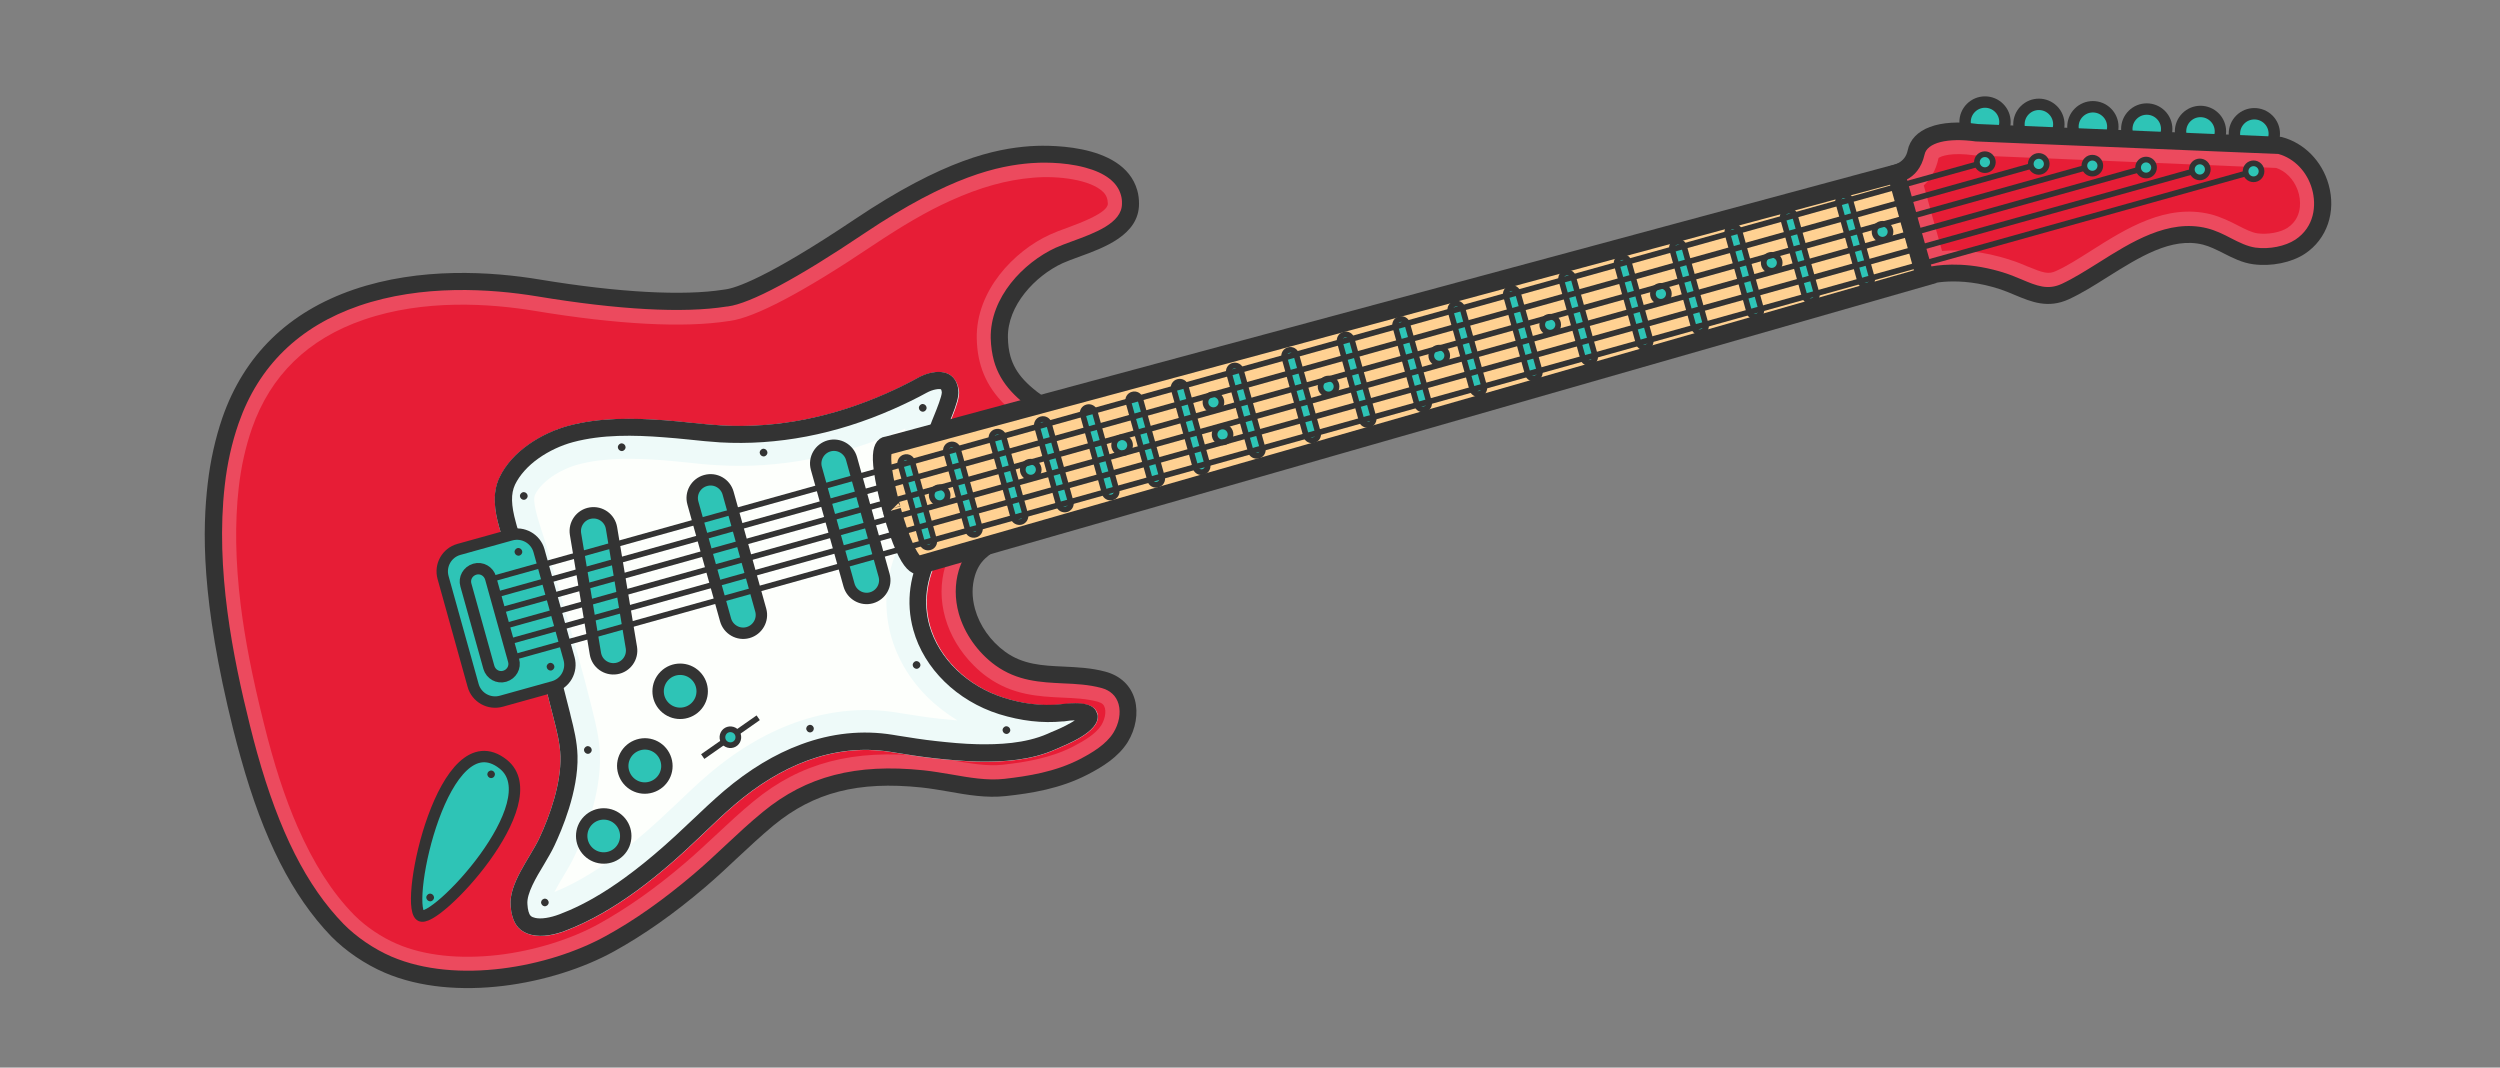 <?xml version="1.0" encoding="UTF-8" standalone="no"?>
<svg width="1316px" height="562px" viewBox="0 0 1316 562" version="1.1" xmlns="http://www.w3.org/2000/svg" xmlns:xlink="http://www.w3.org/1999/xlink">
    <rect x="0" y="0" width="1316" height="562" fill="#808080" stroke="none"/>
    <!-- Generator: Sketch 3.6.1 (26313) - http://www.bohemiancoding.com/sketch -->
    <title>Guitar-small</title>
    <desc>Created with Sketch.</desc>
    <defs></defs>
    <g id="Page-1" stroke="none" stroke-width="1" fill="none" fill-rule="evenodd">
        <g id="Guitar-small">
            <g id="guitar-small" transform="translate(621.5, 213) rotate(-315) translate(-621.5, -213) translate(258, -302)">
                <g id="body_4_" transform="translate(0, 448)">
                    <g id="body_7_" transform="translate(5, 4)">
                        <path d="M240.3,566.4 C200.9,565.9 161.9,545.4 132.3,527.6 C72.7,491.7 48.5,466.2 34,448 C26.9,439 20.9,429.6 16.3,420 C2.6,391.6 2.9,362.2 17.4,332.7 C32.7,301.4 59.7,277.8 79.7,263.4 C114.9,238.2 140.7,215 154.2,196.4 C154.4,196.1 154.5,195.9 154.6,195.8 C164,183.5 172.8,146.3 178.5,117.2 C188.9,64.2 203,42.6 214.1,29.6 C221.4,21.1 237.3,6.7 250.5,6.7 C254.5,6.7 257.9,8.1 260.8,11 C267.2,17.4 261,30.8 256,41.6 C254.5,44.8 253.1,47.9 252.1,50.6 C242.8,75.8 250.8,99 262.1,109.9 C271.2,118.7 280.7,122.6 292.9,122.6 C297.8,122.6 303.1,122 309.7,120.7 L338.1,168 C334.9,175.4 332.9,185.6 332.6,192.5 C332.4,197.9 333.6,202.9 336.3,208 C343.9,222.3 360.1,231.2 378.5,231.2 C381.3,231.2 384.1,231 386.8,230.6 C401.4,228.3 410.6,219.9 419.5,211.8 C424.6,207.2 429.4,202.8 435.1,199.5 C437.1,198.3 439.1,197.7 441.1,197.7 C446.9,197.7 452.4,203.2 454.1,210.7 C455.6,217.4 453.7,225.2 451.5,232 C447.1,245.8 438.6,257.6 430.9,267.2 C425.4,274.1 417.9,279.3 409.9,284.9 C405.9,287.7 401.7,290.7 397.8,293.8 C369.8,316.6 356,340 353.1,369.9 C352.2,378.8 351.9,387.8 351.6,396.5 C351.4,403.8 351.1,411.4 350.5,418.8 C348.8,439.5 345.7,457.7 340.8,474.5 C331.4,507.1 303.9,547.2 269.6,560.9 C260.8,564.4 250.1,566.5 240.9,566.5 L240.3,566.4 L240.3,566.4 Z" id="Shape" fill="#E71D36"></path>
                        <path d="M250.5,12.7 C252.9,12.7 254.7,13.5 256.6,15.3 C260,18.7 253.6,32.5 250.6,39.1 C249,42.4 247.6,45.6 246.5,48.5 C239.3,67.9 239.9,96.8 257.9,114.2 C268.1,124 279.2,128.5 292.9,128.5 C297.1,128.5 301.5,128.1 306.7,127.2 L331.4,168.4 C328.3,176.8 326.8,186.5 326.6,192.1 C326.3,198.5 327.8,204.7 331,210.7 C339.7,227 357.9,237.1 378.5,237.1 C381.6,237.1 384.7,236.9 387.7,236.4 C404,233.8 414.4,224.4 423.5,216.1 C428.3,211.7 432.9,207.5 438.1,204.5 C439.2,203.9 440.2,203.5 441.1,203.5 C444,203.5 447.2,207.3 448.3,211.9 C449.5,217.2 447.6,224.4 445.8,230.1 C441.7,243 433.6,254.2 426.2,263.4 C421.2,269.6 414.1,274.6 406.5,280 C402.4,282.9 398.1,285.9 394.1,289.2 C364.7,313.1 350.3,337.8 347.2,369.4 C346.3,378.5 346,387.6 345.7,396.4 C345.4,404 345.2,411.2 344.6,418.4 C343,438.7 339.9,456.5 335.2,472.9 C330.5,489.2 321,507.1 309.3,521.9 C296.5,538 282.1,549.6 267.6,555.4 C259.4,558.7 249.6,560.6 241.2,560.6 L240.5,560.6 C224,560.4 206.5,556.5 186.8,548.8 C171.3,542.7 154.9,534.4 135.4,522.6 C114.1,509.8 97.5,498.6 83,487.3 C65,473.2 50.5,459.2 38.7,444.4 C31.8,435.7 26.1,426.7 21.7,417.6 C8.8,390.9 9.2,363.3 22.8,335.5 C37.5,305.3 63.8,282.4 83.2,268.5 C119,242.9 145.2,219.3 159.1,200.2 C159.3,200 159.4,199.8 159.5,199.7 C167.6,189.1 176.1,161.8 184.6,118.6 C188.3,100 192.1,85.4 196.9,72.8 C202.9,56.8 210.1,44.1 218.9,33.7 C227.6,23.2 241.4,12.7 250.5,12.7 L250.5,12.7 L250.5,12.7 Z M250.5,0.7 C235.2,0.7 218,15.9 209.6,25.7 C188.2,50.6 178.8,84.5 172.6,116 C160.6,177 152,189.3 149.8,192.1 C147.6,194.9 132.6,218 76.1,258.5 C23.6,296.1 -20.9,356.9 10.8,422.6 C15.8,433 22.1,442.7 29.2,451.7 C55.9,485.3 92.7,510.8 129.1,532.7 C161.9,552.4 201.1,571.9 240.2,572.4 L241,572.4 C251.2,572.4 262.5,570.1 271.9,566.3 C307,552.3 336.4,511.2 346.6,476 C352,457.5 354.9,438.3 356.5,419.2 C357.8,403 357.5,386.6 359,370.4 C362,339.1 377.6,317.8 401.5,298.4 C412.6,289.4 426.4,282.1 435.5,270.9 C444.6,259.6 452.8,247.7 457.2,233.7 C459.6,226 461.8,217.2 459.9,209.2 C457.6,199.5 450.1,191.5 441,191.5 C438.1,191.5 435.1,192.3 432,194.1 C415.2,203.8 406.2,221.3 385.7,224.6 C383.3,225 380.8,225.2 378.3,225.2 C363.6,225.2 348.5,218.5 341.4,205.2 C339.1,200.9 338.2,196.8 338.4,192.8 C338.7,186 341,174.5 344.7,167.8 L312.4,114 C304.9,115.7 298.5,116.7 292.6,116.7 C282.4,116.7 274.2,113.6 265.9,105.7 C252.4,92.7 251.3,69.6 257.4,52.8 C261.8,40.8 276.6,18.7 264.7,6.9 C260.7,2.5 255.7,0.7 250.5,0.7 L250.5,0.7 L250.5,0.7 Z" id="Shape" fill="#EC4A5E"></path>
                    </g>
                    <path d="M145.1,548.3 C140.8,545.9 136.5,543.4 131.8,540.6 C70.8,503.9 45.7,477.4 30.7,458.5 C23.1,448.9 16.7,438.8 11.7,428.6 C-3.5,397.2 -3.1,364.7 12.8,332.1 C29.1,298.8 57.5,273.9 78.5,258.9 C112.3,234.7 138,211.7 150.6,194.3 C150.9,193.9 151.1,193.7 151.2,193.5 C154.2,189.6 162.3,174.6 173.2,119.3 C184.1,63.9 199.2,40.8 211.2,26.9 C214.5,23.1 243.9,-9.9 267.6,3.4 C269.6,4.5 271.5,6 273.2,7.7 C284.9,19.3 276.6,37.1 270.5,50.1 C269.1,53.1 267.8,56 266.9,58.3 C261.4,73.3 262.1,94.7 274.3,106.4 C276.9,108.9 279.4,110.8 282,112.3 C290.4,117 299.7,117.4 316.6,113.6 C318.5,113.2 320.4,114 321.4,115.7 L353.7,169.5 C354.5,170.9 354.6,172.6 353.8,174 C350.6,179.7 348.3,190.4 348,197 C347.9,200.4 348.7,203.7 350.5,207.1 C353.3,212.3 357.4,216.4 363,219.6 C370.9,224.1 380.8,225.8 390.2,224.3 C401.6,222.5 409.3,215.5 417.4,208.1 C422.7,203.3 428.1,198.3 434.9,194.4 C442,190.3 449.6,190.1 456.3,193.9 C462.6,197.5 467.5,204.4 469.4,212.3 C471.5,221.5 469.2,231 466.6,239.2 C461.7,254.7 452.5,267.4 444.1,277.8 C437.7,285.8 429.2,291.8 421,297.5 C416.9,300.4 413.1,303.1 409.5,306 C383.5,327.1 371.3,347.8 368.6,375 C367.8,383.6 367.5,392.4 367.2,400.9 C367,408.4 366.7,416.1 366.1,423.7 C364.4,445.1 361.1,464 356.1,481.4 C346,516.4 316.2,559.7 278.7,574.7 C268.2,578.9 256,581.2 245.2,581.1 C215.7,580.5 183.9,570.2 145.1,548.3 L145.1,548.3 Z M263.2,11.2 C257.2,7.8 249.2,8.8 239.7,14.3 C228.9,20.5 220.4,29.9 218,32.7 C206.8,45.8 192.5,67.6 182,121 C173.9,162.5 165.7,189.5 158.4,199 C158.3,199.1 158.1,199.4 157.9,199.6 C144.5,218.1 118.8,241.1 83.7,266.2 C63.6,280.6 36.3,304.5 20.9,336 C6.3,366 5.9,395.8 19.8,424.6 C24.5,434.3 30.5,443.8 37.7,452.8 C65.4,487.7 105,513.9 136.4,532.8 C141,535.6 145.2,538 149.4,540.4 C186.9,561.5 217.3,571.5 245.2,571.9 C254.7,572 265.9,569.9 275.2,566.2 C309.9,552.3 337.8,511.7 347.3,478.8 C352.2,462 355.3,443.7 357,422.9 C357.6,415.5 357.9,407.9 358.1,400.5 C358.4,391.8 358.7,382.8 359.6,374 C362.5,344.6 376.1,321.4 403.8,298.9 C407.6,295.8 411.8,292.9 415.8,290 C423.5,284.6 431.5,279 437.1,272 C444.9,262.2 453.6,250.3 458,236.3 C460.2,229.3 462.2,221.2 460.6,214.2 C459.3,208.7 456.1,204 451.9,201.6 C448,199.4 443.7,199.5 439.4,202 C433.5,205.4 428.4,210 423.5,214.5 C414.7,222.5 405.7,230.7 391.6,233 C380.3,234.8 368.2,232.7 358.6,227.3 C351.7,223.4 346.2,217.9 342.6,211.3 C340,206.5 338.9,201.7 339.1,196.6 C339.4,189.7 341.5,179.3 344.8,172 L315.5,123.1 C301,126.1 288.9,126.5 277.7,120.2 C274.4,118.3 271.3,116 268.1,113 C252.5,98 252.2,72.6 258.5,55.3 C259.5,52.7 260.9,49.6 262.4,46.4 C267.6,35.2 274.1,21.3 266.9,14.1 C265.7,12.8 264.5,11.9 263.2,11.2 L263.2,11.2 Z" id="Shape" fill="#333333"></path>
                </g>
                <g id="scratch-plate_6_" transform="translate(134, 589)">
                    <g id="scratch-plate_10_" transform="translate(0, 0)">
                        <path d="M177.9,356.7 C177.7,356.7 176.4,356.6 173.3,354 C169.4,350.7 167,341.4 165.1,333.9 C164.1,330 163.2,326.4 162,323 C159,314.5 150.6,293.4 136.7,280.2 C131.2,275 124.7,271.1 119,267.7 L117.9,267 C100.2,256.3 81.8,246.3 64.1,236.5 C56.5,232.3 48.6,228 40.9,223.7 C38.6,222.4 36.2,221.2 33.8,220 C24.8,215.4 15.4,210.6 12.8,203.1 C8.8,191.8 12.8,176.8 18.5,167 C26.4,153.3 38.3,142 50,131.9 C53.3,129 56.7,126.3 60.3,123.4 C64.5,120 68.8,116.5 72.9,112.8 C95.6,92.6 113.3,66.5 125.4,35.4 C127.9,28.9 130,22.8 131.7,16.8 C132.5,14.2 133.7,12.3 134.5,11.5 C134.6,11.5 134.6,11.6 134.7,11.7 C136.1,13.3 138.6,19.1 139.9,22.3 C141.9,27 143.5,30.7 145.6,33.4 C150.6,39.8 155.6,43.8 160,47.4 C164.1,50.7 167.6,53.6 171.1,58 C173.3,60.8 175.6,63.1 177.9,65.4 C181.2,68.7 184.3,71.7 185.1,74.5 C192.7,101.7 215.1,118.7 243.6,118.7 C255.2,118.7 266.9,115.8 277.5,110.3 C288.4,104.6 297.2,97.7 304.2,89.1 C303.6,90.9 302.8,93 301.8,95.5 C301.5,96.3 301.2,97 301,97.6 C296.4,109.5 286.9,119.6 279.1,127.1 C273.8,132.2 267.9,137.1 262.8,141.1 C257.5,145.3 252.1,149.2 246.4,153.4 L244.3,154.9 C219.4,172.9 204.7,202.3 201.6,239.8 C201,247.6 200.8,255.4 200.6,263 L200.5,266.1 C200,288.2 198,320.5 186.4,346.4 C184.3,351 181.7,354.7 179.2,356.1 C178.9,356.5 178.3,356.7 177.9,356.7 L177.9,356.7 Z" id="Shape" fill="#FDFFFC"></path>
                        <path d="M135.9,37.4 C136.4,38.2 137,39 137.5,39.7 C143.2,47 148.9,51.6 153.5,55.4 C157.2,58.4 160.2,60.8 163,64.4 C165.6,67.7 168.3,70.4 170.7,72.7 C172.3,74.2 174.6,76.5 175.3,77.6 C179.9,93.8 189.2,107.2 202.1,116.3 C214,124.7 228.4,129.1 243.8,129.1 C250.6,129.1 257.3,128.2 264,126.6 C261.4,128.8 258.8,130.9 256.5,132.8 C251.4,136.9 246.1,140.7 240.5,144.8 L238.4,146.3 C211,166.2 194.7,198.2 191.4,238.9 C190.7,247 190.6,255 190.4,262.7 L190.3,265.8 C189.8,286.5 188,316.6 177.8,340.5 C176.8,337.4 175.9,333.8 175.3,331.4 C174.3,327.5 173.3,323.4 171.9,319.6 C167.9,308.2 158.9,286.9 143.9,272.7 C137.6,266.7 130.6,262.5 124.4,258.8 L123.3,258.1 C105.4,247.3 87,237.2 69.1,227.4 C61.5,223.2 53.7,218.9 46,214.7 C43.5,213.3 41,212 38.6,210.8 C32.4,207.6 24,203.3 22.7,199.8 C20.3,192.9 22.3,181.6 27.6,172.4 C34.7,160.1 45.9,149.5 56.9,139.9 C60.1,137.1 63.4,134.5 66.9,131.6 C71.2,128.2 75.6,124.6 79.9,120.7 C103.9,99.4 122.5,71.9 135.2,39.2 C135.5,38.5 135.7,38 135.9,37.4 L135.9,37.4 Z M134.5,0.6 C128.3,0.6 123.6,7.4 121.8,13.8 C120.1,19.8 118,25.7 115.8,31.5 C104.8,59.7 88.8,84.7 66.1,104.9 C58.7,111.5 50.8,117.4 43.3,123.9 C30.6,134.9 18.1,147 9.6,161.7 C2.3,174.4 -2,192.2 3.1,206.6 C8,220.5 24.1,226.3 35.9,232.9 C61.5,247.2 87.5,260.9 112.6,276 C118.5,279.5 124.6,283.1 129.6,287.8 C139.8,297.5 147.6,313.4 152.3,326.5 C156,337 157.7,354.5 166.7,362 C170.4,365.1 174.1,367.2 178.1,367.2 C180.4,367.2 182.8,366.5 185.3,365 C190.4,361.9 194.2,355.9 196.5,350.6 C208,324.9 210.9,294.1 211.5,266.2 C211.7,257.6 211.8,249 212.5,240.5 C214.9,210.5 225.6,181.5 250.9,163.2 C257.3,158.6 263.7,154 269.8,149.1 C275.6,144.4 281.4,139.6 286.8,134.5 C296.7,125 306.2,114.1 311.2,101.2 C313.4,95.4 321.4,78 314.3,72.5 C313.1,71.6 311.9,71.2 310.7,71.2 C305.3,71.2 299.5,78.6 296.7,82 C290.2,90 282.2,96.1 273.1,100.8 C263.9,105.6 253.9,108 244.1,108 C222.8,108 202.7,96.3 195.7,71.5 C193.4,63.2 185.1,58 179.8,51.3 C171.3,40.5 162.8,37.5 154.3,26.6 C151.1,22.5 146.9,7.3 141.8,3.3 C139.1,1.4 136.7,0.6 134.5,0.6 L134.5,0.6 L134.5,0.6 Z" id="Shape" fill="#EEFAF9"></path>
                    </g>
                    <path d="M307.6,82.9 C307.5,83.7 307.3,84.5 307,85.5 C306,89.3 304.5,93.1 303.3,95.9 C303,96.7 302.7,97.4 302.5,98 C297.8,110.1 288.2,120.4 280.3,128 C274.9,133.2 269,138 263.9,142.1 C258.6,146.4 252.9,150.5 247.4,154.5 L245.3,156 C232.1,165.5 221.8,178.2 214.7,193.7 C208.5,207.1 204.7,222.6 203.3,239.8 C202.7,247.6 202.5,255.4 202.3,262.9 L202.2,266 C201.2,312.4 193.6,334.4 188,346.9 C185.8,351.8 182.9,355.7 180.3,357.3 C178.4,358.5 177.4,358.5 175.4,357.4 C174.5,356.9 173.4,356.1 172.3,355.1 C168,351.5 165.6,341.9 163.7,334.2 C162.7,330.4 161.8,326.7 160.6,323.4 C157.6,315 149.3,294.1 135.7,281.2 C130.3,276.1 124.2,272.4 118.3,268.9 L117.2,268.2 C109.6,263.6 101.4,258.8 91.9,253.5 C82.4,248.2 72.8,242.9 63.4,237.7 C55.8,233.5 47.9,229.2 40.2,224.9 C37.9,223.6 35.5,222.4 33.2,221.2 C30.8,219.9 28.2,218.7 25.9,217.3 C17.6,212.6 13.3,208.5 11.5,203.5 C9.7,198.3 9.3,191.8 10.5,184.9 C11.6,178.5 14,171.8 17.3,166.1 C25.3,152.3 37.3,140.8 49.2,130.6 C52.5,127.7 56.1,124.8 59.5,122 C63.7,118.6 67.9,115.2 72.1,111.5 C94.6,91.4 112.2,65.6 124.2,34.6 C126.7,28.1 128.8,22.1 130.5,16.2 C131.6,12.4 133.7,9.9 134.6,9.5 C134.7,9.5 134.9,9.6 135.1,9.7 C135.4,9.9 135.7,10.1 136,10.3 C137.5,11.8 140.3,18.3 141.6,21.4 C143.5,26 145.1,29.6 147.1,32.2 C152,38.4 156.9,42.4 161.3,46 C165.3,49.2 169,52.3 172.6,56.9 C174.7,59.6 177.1,61.9 179.3,64.1 C182.8,67.5 186,70.7 186.9,73.9 C191.3,89.6 200.6,101.9 213.9,109.4 C232.3,119.8 256.5,119.5 277.1,108.8 C287.9,103.1 296.6,96.2 303.6,87.7 L304,87.3 C305.3,85.5 306.5,84 307.6,82.9 L307.6,82.9 Z M313.2,72 C307.1,68.5 299.6,78.1 296.4,82.1 C289.9,90.1 281.9,96.2 272.8,100.9 C255.1,110.1 234.2,110.7 218.1,101.7 C207.7,95.8 199.4,85.9 195.4,71.7 C193.1,63.4 184.8,58.2 179.5,51.5 C171,40.7 162.5,37.7 154,26.8 C150.8,22.7 146.6,7.5 141.5,3.5 C140.8,2.9 140.1,2.4 139.4,2 C130.8,-2.9 124,5.7 121.7,13.8 C120,19.8 117.9,25.7 115.7,31.5 C104.7,59.7 88.7,84.7 66,104.9 C58.6,111.5 50.7,117.4 43.2,123.9 C30.5,134.9 18,147 9.5,161.7 C2.2,174.4 -2.1,192.2 3,206.6 C6.1,215.3 13.5,220.8 21.5,225.3 C26.3,228 31.4,230.4 35.9,232.9 C53,242.5 70.4,251.8 87.5,261.4 C95.9,266.1 104.3,271 112.6,276 C118.5,279.5 124.6,283.1 129.6,287.8 C139.8,297.5 147.6,313.4 152.3,326.5 C156,337 157.7,354.5 166.7,362 C168.2,363.3 169.7,364.4 171.2,365.2 C175.6,367.7 180.1,368.1 185.2,365 C190.3,361.9 194.1,355.9 196.4,350.6 C207.9,324.9 210.8,294.1 211.4,266.2 C211.6,257.6 211.7,249 212.4,240.5 C214.8,210.5 225.5,181.5 250.8,163.2 C257.2,158.6 263.6,154 269.7,149.1 C275.5,144.4 281.3,139.6 286.7,134.5 C296.6,125 306.1,114.1 311.1,101.2 C313.3,95.4 321.3,78 314.2,72.5 C313.8,72.3 313.5,72.1 313.2,72 L313.2,72 L313.2,72 Z" id="scratch-plate_9_" fill="#333333"></path>
                </g>
                <g id="pickups_2_" transform="translate(182, 656)" stroke="#333333" stroke-width="6" fill="#2EC4B6">
                    <path d="M79.1,1.6 C74.5,-1 68.6,0.6 66,5.2 C63.4,9.8 65,15.7 69.6,18.3 L125.2,49.6 C129.8,52.2 135.7,50.6 138.3,46 C140.9,41.4 139.3,35.5 134.6,32.9 L79.1,1.6 L79.1,1.6 Z" id="Shape"></path>
                    <path d="M46,60.4 C41.4,57.8 35.5,59.4 32.9,64.1 C30.3,68.7 31.9,74.6 36.6,77.2 L92.2,108.5 C96.8,111.1 102.7,109.5 105.3,104.9 C107.9,100.3 106.3,94.4 101.7,91.8 L46,60.4 L46,60.4 Z" id="Shape"></path>
                    <path d="M15.6,116.8 C11.3,113.7 5.3,114.7 2.2,119 C-0.9,123.3 0.1,129.3 4.4,132.4 L56.3,169.5 C60.6,172.6 66.6,171.6 69.7,167.3 C72.8,163 71.8,157 67.5,153.9 L15.6,116.8 L15.6,116.8 Z" id="Shape"></path>
                </g>
                <path d="M221,878.3 C217.7,884.1 210.4,886.1 204.7,882.9 L153.3,853.9 C147.5,850.6 145.5,843.3 148.7,837.6 L162.7,812.8 C166,807 173.3,805 179,808.2 L230.4,837.2 C236.2,840.5 238.2,847.8 235,853.5 L221,878.3 L221,878.3 Z" id="bridge_2_" stroke="#333333" stroke-width="6" fill="#2EC4B6"></path>
                <path d="M245.1,901 C205.7,905.6 259.9,989.5 270.6,988.2 C279.5,987.1 276.9,897.2 245.1,901" id="input_2_" stroke="#333333" stroke-width="6" fill="#2EC4B6"></path>
                <g id="knobs_2_" transform="translate(272, 796)" stroke="#333333" stroke-width="6" fill="#2EC4B6">
                    <ellipse id="Oval" cx="11.9" cy="12" rx="11.6" ry="11.6"></ellipse>
                    <path d="M36.8,58.4 C33.8,64.1 26.8,66.2 21.1,63.2 C15.4,60.2 13.3,53.2 16.3,47.5 C19.3,41.8 26.3,39.7 32,42.7 C37.7,45.7 39.8,52.7 36.8,58.4 L36.8,58.4 Z" id="Shape"></path>
                    <ellipse id="Oval" cx="37.3" cy="94.3" rx="11.6" ry="11.6"></ellipse>
                </g>
                <g id="tuners_2_" transform="translate(547, 4)" stroke="#333333" stroke-width="6" fill="#2EC4B6">
                    <ellipse id="Oval" cx="10.7" cy="106.4" rx="10.5" ry="10.5"></ellipse>
                    <ellipse id="Oval" cx="115.3" cy="10.5" rx="10.5" ry="10.5"></ellipse>
                    <ellipse id="Oval" cx="31.6" cy="87.2" rx="10.5" ry="10.5"></ellipse>
                    <ellipse id="Oval" cx="52.6" cy="68" rx="10.5" ry="10.5"></ellipse>
                    <ellipse id="Oval" cx="73.5" cy="48.8" rx="10.5" ry="10.5"></ellipse>
                    <ellipse id="Oval" cx="94.4" cy="29.7" rx="10.5" ry="10.5"></ellipse>
                </g>
                <path d="M295.4,661.9 C327,679.5 326.4,671.1 326.4,671.1 L593,190.2 L568.9,176.6 L568,176.1 L543.9,162.5 L269.5,639.6 C269.5,639.6 263.2,643.5 294.6,661.4 L294.6,661.4 C294.8,661.5 294.9,661.6 295.1,661.6" id="neck_2_" stroke="#333333" stroke-width="9.686" fill="#FFD192"></path>
                <g id="head-stock_2_" transform="translate(536, -0)">
                    <g id="head_5_" transform="translate(5, 5)">
                        <path d="M29.8,165.9 L10.7,155.1 C11.8,150.9 11.4,145.4 7.3,139.1 C4,134.1 11.8,124.2 21.3,117.1 C21.5,117 21.6,116.9 21.8,116.7 L138.6,9.2 C142,7.3 145.7,6.4 149.7,6.4 C157.4,6.4 165.2,10.1 170.1,16 C173,19.5 176.1,25.4 174.5,33.3 C173.3,39.1 168.8,45.9 163.2,50.2 C159.9,52.7 155.6,54.1 151.1,55.6 C146.8,57 142.3,58.5 138.1,61 C119.6,72.1 114.4,95.1 109.8,115.3 C108,123.1 106.4,130.4 104.1,136.6 C101.6,143.3 97,145.5 88.5,149 C85.8,150.1 83.1,151.2 80.2,152.7 C63.8,161 54.5,171.2 50,177.3 L29.8,165.9 L29.8,165.9 Z" id="Shape" fill="#E71D36"></path>
                        <path d="M149.7,12.4 C155.7,12.4 161.7,15.2 165.5,19.8 C167.6,22.3 169.8,26.5 168.7,32.1 C167.8,36.5 164,42 159.6,45.4 C157.1,47.3 153.3,48.5 149.3,49.8 C144.9,51.2 139.9,52.9 135.1,55.7 C114.4,68.2 108.9,92.4 104.1,113.8 C102.4,121.4 100.8,128.6 98.6,134.4 C97.1,138.5 94.8,139.8 86.4,143.3 C83.7,144.4 80.7,145.6 77.7,147.2 C63.5,154.3 54.3,162.8 48.7,169.4 L33,160.6 L17.5,151.8 C17.7,147.5 16.7,142.1 12.8,136.1 C13,134.5 15.4,129.1 25.1,121.8 C25.4,121.6 25.7,121.3 26,121 L142.2,14.1 C144.4,13 147,12.4 149.7,12.4 L149.7,12.4 Z M149.7,0.4 C144.7,0.4 139.7,1.6 135.1,4.3 L17.8,112.2 C3.3,123.1 -2.6,134.7 2.4,142.3 C8.7,151.9 2.9,157.4 2.9,157.4 L27,171.1 L52.1,185.1 C52.1,185.1 59.9,169.5 83,157.9 C94.2,152.3 105.2,151.1 109.8,138.6 C118.2,115.9 118.3,79.9 141.2,66.1 C149.2,61.3 159.4,60.6 166.8,55 C173,50.2 178.8,42.3 180.4,34.5 C184.2,15.5 167.2,0.4 149.7,0.4 L149.7,0.4 L149.7,0.4 Z" id="Shape" fill="#EC4A5E"></path>
                    </g>
                    <path d="M29.7,180 L29.7,180 L5.6,166.3 C4.3,165.6 3.4,164.3 3.2,162.9 C3.1,161.4 1.6,164.3 2.8,162 C3.4,160.9 7.3,155.5 3.5,149.8 C-3,140 3.3,126.2 19.8,113.8 L137,6.1 C137.2,5.9 137.5,5.7 137.8,5.5 C148.3,-0.6 161.7,-0.5 172.9,5.8 C185.9,13.1 192.6,26.7 189.8,40.4 C188.1,48.7 182.1,57.7 174.5,63.5 C169.8,67.1 164.5,68.8 159.3,70.5 C155.4,71.8 151.7,73 148.5,74.9 C133.8,83.7 129.4,103.4 125,122.5 C123.2,130.6 121.4,138.3 118.9,145.1 C114.7,156.5 105.9,160.1 97.4,163.6 C94.9,164.6 92.3,165.7 89.8,166.9 C68.5,177.6 61,192 60.9,192.1 C60.3,193.2 59.4,194 58.2,194.4 C57,194.8 55.8,194.6 54.7,194 L29.7,180 L29.7,180 Z M14,160.8 L34.2,172.2 L55.5,184.1 C59.5,178.4 68.7,167.6 85.9,158.9 C88.7,157.5 91.5,156.4 94.1,155.3 C102,152.1 107.7,149.7 110.5,142.1 C112.8,135.8 114.5,128.4 116.3,120.6 C120.8,100.7 125.9,78.1 143.9,67.3 C147.9,64.9 152.3,63.4 156.5,62.1 C161.2,60.6 165.6,59.1 169.1,56.5 C175,52 179.7,44.9 181,38.7 C183.4,26.8 176.1,18 168.5,13.7 C160.2,9 150.4,8.8 142.8,13.1 L25.9,120.7 C25.8,120.8 25.7,120.9 25.6,121 C13.5,130.1 7.8,139.7 11.3,145 C15.3,151.3 15.3,156.9 14,160.8 L14,160.8 Z" id="Shape" fill="#333333"></path>
                    <path d="M36.8,125 L13.7,165.9" id="Shape" stroke="#333333" stroke-width="3"></path>
                    <path d="M140,28.8 L51,186.9" id="Shape" stroke="#333333" stroke-width="3"></path>
                    <path d="M57.4,105.8 L21.2,170.1" id="Shape" stroke="#333333" stroke-width="3"></path>
                    <path d="M78.1,86.5 L28.6,174.3" id="Shape" stroke="#333333" stroke-width="3"></path>
                    <path d="M98.7,67.3 L36.1,178.5" id="Shape" stroke="#333333" stroke-width="3"></path>
                    <path d="M119.4,48 L43.5,182.7" id="Shape" stroke="#333333" stroke-width="3"></path>
                </g>
                <g id="frets_2_" transform="translate(279, 185)" stroke="#333333" stroke-width="3" fill="#2EC4B6">
                    <path d="M294.6,25.5 C296.2,26.4 296.7,28.4 295.8,29.9 C294.9,31.5 292.9,32 291.4,31.1 L254.2,10.1 C252.6,9.2 252.1,7.2 253,5.7 C253.9,4.1 255.9,3.6 257.4,4.5 L294.6,25.5 L294.6,25.5 Z" id="Shape"></path>
                    <path d="M43,472.1 C44.6,473 45.1,475 44.2,476.5 C43.3,478.1 41.3,478.6 39.8,477.7 L2.6,456.7 C1,455.8 0.5,453.8 1.4,452.3 C2.3,450.7 4.3,450.2 5.8,451.1 L43,472.1 L43,472.1 Z" id="Shape"></path>
                    <path d="M279.8,51.9 C281.4,52.8 281.9,54.8 281,56.3 C280.1,57.8 278.1,58.4 276.6,57.5 L239.4,36.5 C237.8,35.6 237.3,33.6 238.2,32.1 C239.1,30.5 241.1,30 242.6,30.9 L279.8,51.9 L279.8,51.9 Z" id="Shape"></path>
                    <path d="M264.9,78.3 C266.5,79.2 267,81.2 266.1,82.7 C265.2,84.3 263.2,84.8 261.7,83.9 L224.5,62.9 C222.9,62 222.4,60 223.3,58.5 C224.2,57 226.2,56.4 227.7,57.3 L264.9,78.3 L264.9,78.3 Z" id="Shape"></path>
                    <path d="M250.1,104.7 C251.7,105.6 252.2,107.6 251.3,109.1 C250.4,110.7 248.4,111.2 246.9,110.3 L209.7,89.3 C208.1,88.4 207.6,86.4 208.5,84.9 C209.4,83.4 211.4,82.8 212.9,83.7 L250.1,104.7 L250.1,104.7 Z" id="Shape"></path>
                    <path d="M235.2,131 C236.8,131.9 237.3,133.9 236.4,135.4 C235.5,136.9 233.5,137.5 232,136.6 L194.8,115.6 C193.2,114.7 192.7,112.7 193.6,111.2 C194.5,109.6 196.5,109.1 198,110 L235.2,131 L235.2,131 Z" id="Shape"></path>
                    <path d="M220.3,157.4 C221.9,158.3 222.4,160.3 221.5,161.8 C220.6,163.4 218.6,163.9 217.1,163 L179.9,142 C178.3,141.1 177.8,139.1 178.7,137.6 C179.6,136 181.6,135.5 183.1,136.4 L220.3,157.4 L220.3,157.4 Z" id="Shape"></path>
                    <path d="M205.5,183.8 C207.1,184.7 207.6,186.7 206.7,188.2 C205.8,189.8 203.8,190.3 202.3,189.4 L165.1,168.4 C163.5,167.5 163,165.5 163.9,164 C164.8,162.4 166.8,161.9 168.3,162.8 L205.5,183.8 L205.5,183.8 Z" id="Shape"></path>
                    <path d="M190.6,210.2 C192.2,211.1 192.7,213.1 191.8,214.6 C190.9,216.2 188.9,216.7 187.4,215.8 L150.2,194.8 C148.6,193.9 148.1,191.9 149,190.4 C149.9,188.8 151.9,188.3 153.4,189.2 L190.6,210.2 L190.6,210.2 Z" id="Shape"></path>
                    <path d="M175.8,236.5 C177.4,237.4 177.9,239.4 177,240.9 C176.1,242.5 174.1,243 172.6,242.1 L135.4,221.1 C133.8,220.2 133.3,218.2 134.2,216.7 C135.1,215.2 137.1,214.6 138.6,215.5 L175.8,236.5 L175.8,236.5 Z" id="Shape"></path>
                    <path d="M160.9,262.9 C162.5,263.8 163,265.8 162.1,267.3 C161.2,268.9 159.2,269.4 157.7,268.5 L120.5,247.5 C118.9,246.6 118.4,244.6 119.3,243.1 C120.2,241.5 122.2,241 123.7,241.9 L160.9,262.9 L160.9,262.9 Z" id="Shape"></path>
                    <path d="M146,289.3 C147.6,290.2 148.1,292.2 147.2,293.7 C146.3,295.3 144.3,295.8 142.8,294.9 L105.6,273.9 C104,273 103.5,271 104.4,269.5 C105.3,267.9 107.3,267.4 108.8,268.3 L146,289.3 L146,289.3 Z" id="Shape"></path>
                    <path d="M131.2,315.7 C132.8,316.6 133.3,318.6 132.4,320.1 C131.5,321.6 129.5,322.2 128,321.3 L90.8,300.3 C89.2,299.4 88.7,297.4 89.6,295.9 C90.5,294.4 92.5,293.8 94,294.7 L131.2,315.7 L131.2,315.7 Z" id="Shape"></path>
                    <path d="M116.7,342.3 C118.3,343.2 118.8,345.2 117.9,346.7 C117,348.3 115,348.8 113.5,347.9 L76.3,326.9 C74.7,326 74.2,324 75.1,322.5 C76,320.9 78,320.4 79.5,321.3 L116.7,342.3 L116.7,342.3 Z" id="Shape"></path>
                    <path d="M104.5,363.9 C106.1,364.8 106.6,366.8 105.7,368.3 C104.8,369.9 102.8,370.4 101.3,369.5 L64.1,348.5 C62.5,347.6 62,345.6 62.9,344.1 C63.8,342.5 65.8,342 67.3,342.9 L104.5,363.9 L104.5,363.9 Z" id="Shape"></path>
                    <path d="M92.3,385.6 C93.9,386.5 94.4,388.5 93.5,390 C92.6,391.6 90.6,392.1 89.1,391.2 L51.9,370.2 C50.3,369.3 49.8,367.3 50.7,365.8 C51.6,364.2 53.6,363.7 55.1,364.6 L92.3,385.6 L92.3,385.6 Z" id="Shape"></path>
                    <path d="M79.7,407.1 C81.3,408 81.8,410 80.9,411.5 C80,413.1 78,413.6 76.5,412.7 L39.3,391.7 C37.7,390.8 37.2,388.8 38.1,387.3 C39,385.7 41,385.2 42.5,386.1 L79.7,407.1 L79.7,407.1 Z" id="Shape"></path>
                    <path d="M67.5,428.7 C69.1,429.6 69.6,431.6 68.7,433.1 C67.8,434.6 65.8,435.2 64.3,434.3 L27.1,413.3 C25.5,412.4 25,410.4 25.9,408.9 C26.8,407.3 28.8,406.8 30.3,407.7 L67.5,428.7 L67.5,428.7 Z" id="Shape"></path>
                    <path d="M55.3,450.4 C56.9,451.3 57.4,453.3 56.5,454.8 C55.6,456.4 53.6,456.9 52.1,456 L14.9,435 C13.3,434.1 12.8,432.1 13.7,430.6 C14.6,429 16.6,428.5 18.1,429.4 L55.3,450.4 L55.3,450.4 Z" id="Shape"></path>
                    <ellipse id="Oval" cx="281.4" cy="4.4" rx="4.2" ry="4.2"></ellipse>
                    <ellipse id="Oval" cx="28.5" cy="453.4" rx="4.2" ry="4.2"></ellipse>
                    <ellipse id="Oval" cx="251.7" cy="57.2" rx="4.2" ry="4.2"></ellipse>
                    <ellipse id="Oval" cx="222" cy="110" rx="4.2" ry="4.2"></ellipse>
                    <ellipse id="Oval" cx="192.3" cy="162.7" rx="4.2" ry="4.2"></ellipse>
                    <ellipse id="Oval" cx="162.5" cy="215.5" rx="4.2" ry="4.2"></ellipse>
                    <ellipse id="Oval" cx="132.8" cy="268.2" rx="4.2" ry="4.2"></ellipse>
                    <ellipse id="Oval" cx="77.8" cy="366.9" rx="4.2" ry="4.2"></ellipse>
                    <ellipse id="Oval" cx="52.9" cy="410" rx="4.2" ry="4.2"></ellipse>
                    <g id="Group" transform="translate(91, 312)">
                        <ellipse id="Oval" cx="4.8" cy="4.9" rx="4.2" ry="4.2"></ellipse>
                        <ellipse id="Oval" cx="20.2" cy="13.5" rx="4.2" ry="4.2"></ellipse>
                    </g>
                </g>
                <g id="pegs_2_" transform="translate(568, 24)" stroke="#333333" stroke-width="3" fill="#2EC4B6">
                    <ellipse id="Oval" cx="4.6" cy="101.4" rx="4.2" ry="4.2"></ellipse>
                    <ellipse id="Oval" cx="108" cy="4.8" rx="4.2" ry="4.2"></ellipse>
                    <ellipse id="Oval" cx="25.3" cy="82" rx="4.2" ry="4.2"></ellipse>
                    <ellipse id="Oval" cx="45.9" cy="62.7" rx="4.2" ry="4.2"></ellipse>
                    <ellipse id="Oval" cx="66.6" cy="43.4" rx="4.2" ry="4.2"></ellipse>
                    <ellipse id="Oval" cx="87.3" cy="24.1" rx="4.2" ry="4.2"></ellipse>
                </g>
                <path d="M171.2,836.4 C167.9,834.6 163.8,835.7 162,839 C160.2,842.3 161.3,846.4 164.6,848.2 L203.8,870.3 C207.1,872.1 211.2,871 213,867.7 C214.8,864.4 213.7,860.3 210.4,858.5 L171.2,836.4 L171.2,836.4 Z" id="bridge-top_2_" stroke="#333333" stroke-width="6" fill="#2EC4B6"></path>
                <g id="switch_2_" transform="translate(315, 788)" stroke="#333333" stroke-width="3">
                    <path d="M1.6,35.9 L7.8,0.8" id="Shape"></path>
                    <path d="M7.4,21.6 C5.6,23.1 3,22.9 1.5,21.1 C8.54094573e-13,19.3 0.2,16.7 2,15.2 C3.8,13.7 6.4,13.9 7.9,15.7 C9.4,17.4 9.2,20.1 7.4,21.6 L7.4,21.6 Z" id="Shape" fill="#2EC4B6"></path>
                </g>
                <g id="screws_2_" transform="translate(151, 610)" fill="#333333">
                    <path d="M162.1,325.2 C161.1,324.7 159.9,325 159.4,326 C158.9,327 159.2,328.2 160.2,328.7 C161.2,329.2 162.4,328.9 162.9,327.9 C163.4,327 163.1,325.7 162.1,325.2 L162.1,325.2 Z" id="Shape"></path>
                    <ellipse id="Oval" cx="268.8" cy="91" rx="2" ry="2"></ellipse>
                    <ellipse id="Oval" cx="117.7" cy="2.2" rx="2" ry="2"></ellipse>
                    <ellipse id="Oval" cx="211.1" cy="100.2" rx="2" ry="2"></ellipse>
                    <ellipse id="Oval" cx="75.1" cy="78.1" rx="2" ry="2"></ellipse>
                    <ellipse id="Oval" cx="20.3" cy="128.9" rx="2" ry="2"></ellipse>
                    <ellipse id="Oval" cx="2" cy="183.5" rx="2" ry="2"></ellipse>
                    <ellipse id="Oval" cx="120.4" cy="254.2" rx="2" ry="2"></ellipse>
                    <path d="M196.1,161.8 C195.1,161.3 193.9,161.6 193.4,162.6 C192.9,163.6 193.2,164.8 194.2,165.3 C195.2,165.8 196.4,165.5 196.9,164.5 C197.4,163.6 197.1,162.4 196.1,161.8 L196.1,161.8 Z" id="Shape"></path>
                    <ellipse id="Oval" cx="116.6" cy="367.8" rx="2" ry="2"></ellipse>
                    <path d="M94.4,297.5 C93.4,297 92.2,297.3 91.7,298.3 C91.2,299.3 91.5,300.5 92.5,301 C93.5,301.5 94.7,301.2 95.2,300.2 C95.7,299.3 95.4,298.1 94.4,297.5 L94.4,297.5 Z" id="Shape"></path>
                    <ellipse id="Oval" cx="20.8" cy="206.3" rx="2" ry="2"></ellipse>
                    <ellipse id="Oval" cx="75.5" cy="237.1" rx="2" ry="2"></ellipse>
                </g>
                <g id="strings" transform="translate(171, 166)">
                    <path d="M378.5,0.3 L61.1,563.6 L0.7,670.8" id="stringStraight_11_" stroke="#333333" stroke-width="3"></path>
                    <path d="M385.9,4.5 L68.6,567.8 L8.2,675" id="stringStraight_10_" stroke="#333333" stroke-width="3"></path>
                    <path d="M393.4,8.7 L76,572 L15.6,679.2" id="stringStraight_9_" stroke="#333333" stroke-width="3"></path>
                    <path d="M400.8,12.9 L83.5,576.2 L23.1,683.4" id="stringStraight_8_" stroke="#333333" stroke-width="3"></path>
                    <path d="M408.3,17.1 L90.9,580.4 L30.5,687.6" id="stringStraight_7_" stroke="#333333" stroke-width="3"></path>
                    <path d="M415.7,21.3 L98.4,584.6 L38,691.7" id="stringStraight_6_" stroke="#333333" stroke-width="3"></path>
                    <path d="M378.5,0.3 L64.8,565.8 L0.7,670.8" id="stringPlucked_11_"></path>
                    <path d="M385.9,4.5 L72.3,570 L8.2,675" id="stringPlucked_10_"></path>
                    <path d="M393.4,8.7 L79.7,574.2 L15.6,679.2" id="stringPlucked_9_"></path>
                    <path d="M400.8,12.9 L87.2,578.4 L23.1,683.4" id="stringPlucked_8_"></path>
                    <path d="M408.3,17.1 L94.6,582.6 L30.5,687.6" id="stringPlucked_7_"></path>
                    <path d="M415.7,21.3 L102,586.8 L38,691.7" id="stringPlucked_6_"></path>
                </g>
            </g>
        </g>
    </g>
</svg>